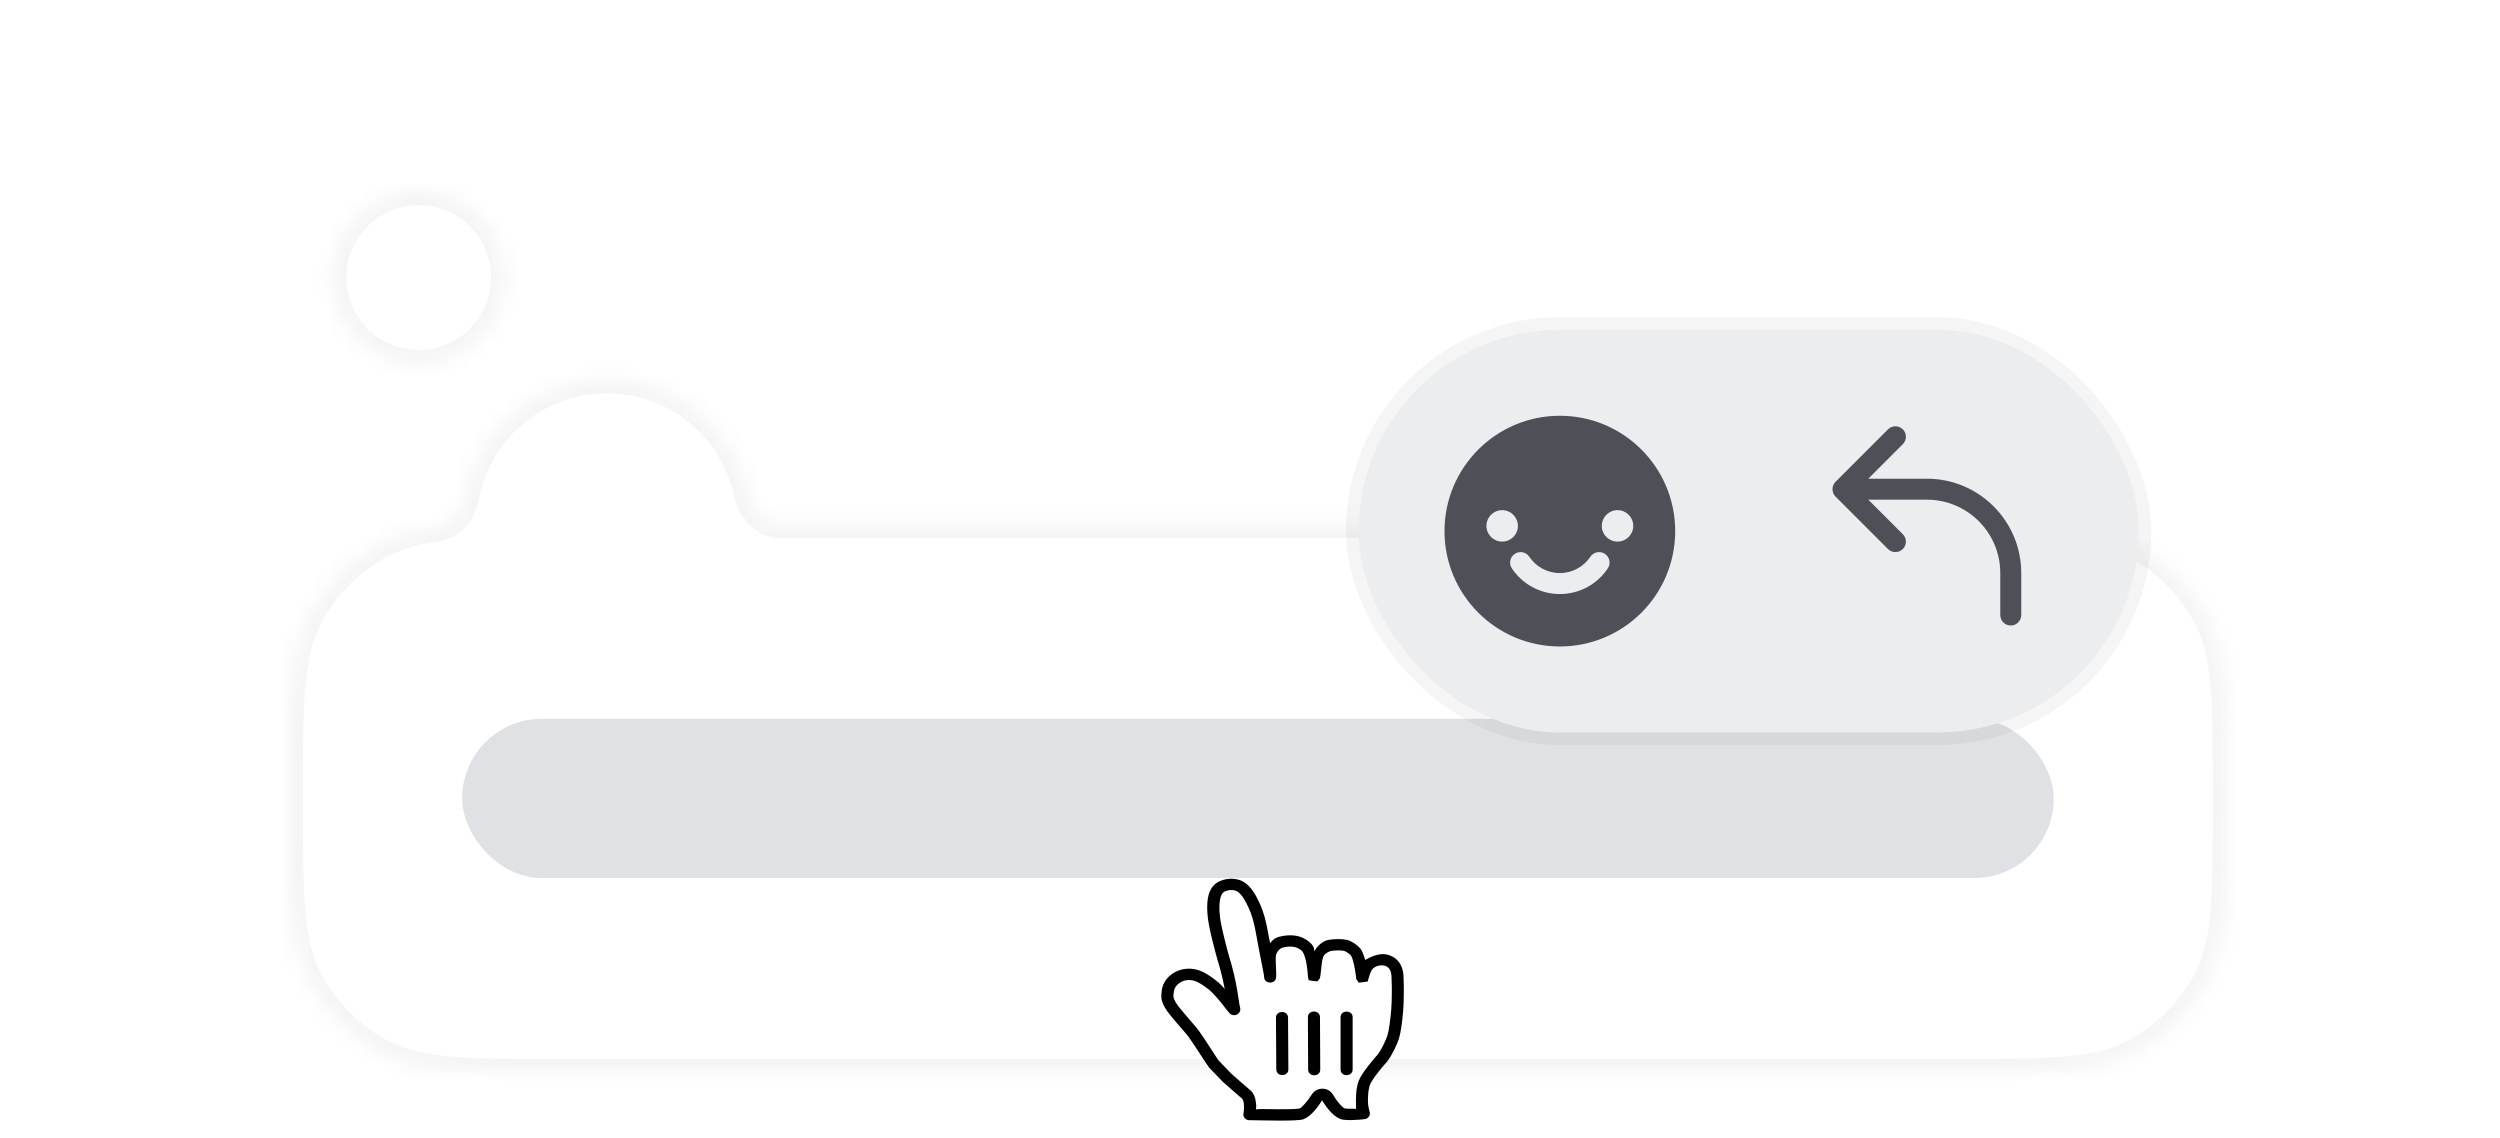 <svg width="156" height="71" viewBox="0 0 156 71" fill="none" xmlns="http://www.w3.org/2000/svg">
<g filter="url(#filter0_d_15926_57443)">
<mask id="path-1-inside-1_15926_57443" fill="white">
<path fill-rule="evenodd" clip-rule="evenodd" d="M28.644 21.215C25.995 22.604 22.721 21.584 21.331 18.935C19.942 16.286 20.962 13.012 23.611 11.622C26.26 10.232 29.534 11.253 30.924 13.902C32.314 16.551 31.293 19.825 28.644 21.215ZM18 48.921C18 43.024 18 40.075 19.117 37.809C20.172 35.67 21.904 33.939 24.043 32.884C24.924 32.449 25.909 32.183 27.131 32.021C28.086 31.894 28.817 31.101 28.989 30.154C29.471 27.514 31.118 25.115 33.678 23.772C38.093 21.456 43.549 23.157 45.866 27.572C46.272 28.347 46.555 29.154 46.721 29.971C46.92 30.949 47.71 31.766 48.708 31.766H121.833C127.731 31.766 130.68 31.766 132.946 32.884C135.085 33.939 136.816 35.67 137.871 37.809C138.989 40.075 138.989 43.024 138.989 48.921C138.989 54.819 138.989 57.768 137.871 60.034C136.816 62.173 135.085 63.904 132.946 64.959C130.68 66.076 127.731 66.076 121.834 66.076H35.155C29.257 66.076 26.308 66.076 24.043 64.959C21.904 63.904 20.172 62.173 19.117 60.034C18 57.768 18 54.819 18 48.921Z"/>
</mask>
<path fill-rule="evenodd" clip-rule="evenodd" d="M28.644 21.215C25.995 22.604 22.721 21.584 21.331 18.935C19.942 16.286 20.962 13.012 23.611 11.622C26.26 10.232 29.534 11.253 30.924 13.902C32.314 16.551 31.293 19.825 28.644 21.215ZM18 48.921C18 43.024 18 40.075 19.117 37.809C20.172 35.67 21.904 33.939 24.043 32.884C24.924 32.449 25.909 32.183 27.131 32.021C28.086 31.894 28.817 31.101 28.989 30.154C29.471 27.514 31.118 25.115 33.678 23.772C38.093 21.456 43.549 23.157 45.866 27.572C46.272 28.347 46.555 29.154 46.721 29.971C46.92 30.949 47.71 31.766 48.708 31.766H121.833C127.731 31.766 130.68 31.766 132.946 32.884C135.085 33.939 136.816 35.67 137.871 37.809C138.989 40.075 138.989 43.024 138.989 48.921C138.989 54.819 138.989 57.768 137.871 60.034C136.816 62.173 135.085 63.904 132.946 64.959C130.68 66.076 127.731 66.076 121.834 66.076H35.155C29.257 66.076 26.308 66.076 24.043 64.959C21.904 63.904 20.172 62.173 19.117 60.034C18 57.768 18 54.819 18 48.921Z" fill="white"/>
<path d="M21.331 18.935L20.532 19.354H20.532L21.331 18.935ZM28.644 21.215L29.064 22.014H29.064L28.644 21.215ZM23.611 11.622L23.192 10.823L23.192 10.823L23.611 11.622ZM30.924 13.902L31.723 13.482V13.482L30.924 13.902ZM19.117 37.809L18.308 37.41H18.308L19.117 37.809ZM24.043 32.884L23.643 32.074H23.643L24.043 32.884ZM33.678 23.772L34.097 24.572L33.678 23.772ZM45.866 27.572L45.066 27.991L45.866 27.572ZM132.946 32.884L132.547 33.694L132.946 32.884ZM137.871 37.809L138.681 37.41L137.871 37.809ZM137.871 60.034L138.681 60.433L137.871 60.034ZM132.946 64.959L132.547 64.149L132.946 64.959ZM24.043 64.959L23.643 65.769L24.043 64.959ZM19.117 60.034L18.308 60.433H18.308L19.117 60.034ZM46.721 29.971L45.836 30.151L46.721 29.971ZM27.131 32.021L27.012 31.126L27.131 32.021ZM28.989 30.154L28.101 29.992L28.989 30.154ZM20.532 19.354C22.153 22.445 25.973 23.636 29.064 22.014L28.224 20.415C26.017 21.573 23.289 20.723 22.131 18.515L20.532 19.354ZM23.192 10.823C20.101 12.444 18.91 16.264 20.532 19.354L22.131 18.515C20.973 16.308 21.823 13.58 24.031 12.422L23.192 10.823ZM31.723 13.482C30.102 10.392 26.282 9.201 23.192 10.823L24.031 12.422C26.238 11.264 28.966 12.114 30.124 14.321L31.723 13.482ZM29.064 22.014C32.154 20.393 33.345 16.573 31.723 13.482L30.124 14.321C31.282 16.529 30.432 19.257 28.224 20.415L29.064 22.014ZM18.308 37.41C17.677 38.688 17.384 40.12 17.24 41.932C17.096 43.733 17.097 45.987 17.097 48.921H18.903C18.903 45.958 18.904 43.788 19.04 42.075C19.175 40.371 19.44 39.196 19.927 38.208L18.308 37.41ZM23.643 32.074C21.326 33.217 19.45 35.092 18.308 37.41L19.927 38.208C20.894 36.248 22.481 34.66 24.442 33.694L23.643 32.074ZM27.012 31.126C25.725 31.297 24.638 31.583 23.643 32.074L24.442 33.694C25.21 33.315 26.093 33.07 27.25 32.916L27.012 31.126ZM29.878 30.316C30.311 27.938 31.794 25.78 34.097 24.572L33.258 22.973C30.442 24.45 28.63 27.091 28.101 29.992L29.878 30.316ZM34.097 24.572C38.071 22.487 42.981 24.018 45.066 27.991L46.665 27.152C44.117 22.296 38.115 20.425 33.258 22.973L34.097 24.572ZM45.066 27.991C45.433 28.69 45.687 29.417 45.836 30.151L47.606 29.791C47.423 28.892 47.112 28.004 46.665 27.152L45.066 27.991ZM121.833 30.863H48.708V32.669H121.833V30.863ZM133.345 32.074C132.067 31.444 130.635 31.15 128.823 31.006C127.021 30.863 124.768 30.863 121.833 30.863V32.669C124.797 32.669 126.967 32.67 128.68 32.806C130.384 32.941 131.559 33.206 132.547 33.694L133.345 32.074ZM138.681 37.41C137.538 35.092 135.663 33.217 133.345 32.074L132.547 33.694C134.507 34.66 136.094 36.248 137.061 38.208L138.681 37.41ZM139.892 48.921C139.892 45.987 139.892 43.733 139.749 41.932C139.605 40.12 139.311 38.688 138.681 37.41L137.061 38.208C137.548 39.196 137.813 40.371 137.949 42.075C138.085 43.788 138.086 45.958 138.086 48.921H139.892ZM138.681 60.433C139.311 59.155 139.605 57.723 139.749 55.911C139.892 54.109 139.892 51.856 139.892 48.921H138.086C138.086 51.885 138.085 54.054 137.949 55.768C137.813 57.472 137.548 58.647 137.061 59.635L138.681 60.433ZM133.345 65.769C135.663 64.626 137.538 62.751 138.681 60.433L137.061 59.635C136.094 61.595 134.507 63.182 132.547 64.149L133.345 65.769ZM121.834 66.979C124.768 66.979 127.021 66.98 128.823 66.837C130.635 66.693 132.067 66.399 133.345 65.769L132.547 64.149C131.559 64.636 130.384 64.901 128.68 65.037C126.967 65.173 124.797 65.174 121.834 65.174V66.979ZM35.155 66.979H121.834V65.174H35.155V66.979ZM23.643 65.769C24.922 66.399 26.354 66.693 28.165 66.837C29.967 66.98 32.221 66.979 35.155 66.979V65.174C32.192 65.174 30.022 65.173 28.308 65.037C26.605 64.901 25.43 64.636 24.442 64.149L23.643 65.769ZM18.308 60.433C19.45 62.751 21.326 64.626 23.643 65.769L24.442 64.149C22.481 63.182 20.894 61.595 19.927 59.635L18.308 60.433ZM17.097 48.921C17.097 51.856 17.096 54.109 17.24 55.911C17.384 57.723 17.677 59.155 18.308 60.433L19.927 59.635C19.44 58.647 19.175 57.472 19.04 55.768C18.904 54.054 18.903 51.885 18.903 48.921H17.097ZM45.836 30.151C46.098 31.439 47.177 32.669 48.708 32.669V30.863C48.243 30.863 47.742 30.459 47.606 29.791L45.836 30.151ZM27.25 32.916C28.647 32.731 29.645 31.591 29.878 30.316L28.101 29.992C27.988 30.61 27.524 31.058 27.012 31.126L27.25 32.916Z" fill="black" fill-opacity="0.04" mask="url(#path-1-inside-1_15926_57443)"/>
<rect x="28.836" y="43.955" width="99.319" height="9.932" rx="4.966" fill="#80848E" fill-opacity="0.24"/>
</g>
<g filter="url(#filter1_d_15926_57443)">
<rect x="84.773" y="19.794" width="48.684" height="25.127" rx="12.563" fill="#EBEDEF"/>
<rect x="84.381" y="19.401" width="49.469" height="25.912" rx="12.956" stroke="black" stroke-opacity="0.04" stroke-width="0.785"/>
<path fill-rule="evenodd" clip-rule="evenodd" d="M97.335 39.555C101.31 39.555 104.532 36.332 104.532 32.357C104.532 28.382 101.31 25.159 97.335 25.159C93.359 25.159 90.137 28.382 90.137 32.357C90.137 36.332 93.359 39.555 97.335 39.555ZM93.736 33.011C94.278 33.011 94.717 32.572 94.717 32.03C94.717 31.488 94.278 31.048 93.736 31.048C93.194 31.048 92.754 31.488 92.754 32.03C92.754 32.572 93.194 33.011 93.736 33.011ZM100.933 33.011C101.476 33.011 101.915 32.572 101.915 32.03C101.915 31.488 101.476 31.048 100.933 31.048C100.391 31.048 99.952 31.488 99.952 32.03C99.952 32.572 100.391 33.011 100.933 33.011ZM94.522 33.776C94.822 33.575 95.228 33.656 95.43 33.956C95.841 34.572 96.541 34.974 97.335 34.974C98.128 34.974 98.828 34.572 99.239 33.956C99.441 33.656 99.847 33.575 100.147 33.776C100.448 33.977 100.528 34.384 100.327 34.684C99.683 35.647 98.583 36.283 97.335 36.283C96.086 36.283 94.987 35.647 94.342 34.684C94.141 34.384 94.222 33.977 94.522 33.776Z" fill="#4E5058"/>
<path d="M114.539 29.278C114.284 29.533 114.284 29.948 114.539 30.203L117.811 33.475C118.067 33.73 118.481 33.73 118.736 33.475C118.992 33.219 118.992 32.805 118.736 32.55L116.582 30.395H120.237C122.766 30.395 124.817 32.446 124.817 34.975V37.593C124.817 37.954 125.11 38.247 125.472 38.247C125.833 38.247 126.126 37.954 126.126 37.593V34.975C126.126 31.723 123.489 29.086 120.237 29.086H116.582L118.736 26.931C118.992 26.676 118.992 26.262 118.736 26.006C118.481 25.751 118.067 25.751 117.811 26.006L114.539 29.278Z" fill="#4E5058"/>
</g>
<path fill-rule="evenodd" clip-rule="evenodd" d="M76.305 67.506C76.456 67.633 76.56 67.725 76.882 68.012C77.198 68.293 77.351 68.426 77.49 68.537C77.549 68.583 77.598 68.706 77.618 68.888C77.634 69.039 77.628 69.207 77.609 69.368C77.602 69.424 77.595 69.464 77.592 69.484C77.55 69.699 77.725 69.898 77.959 69.9C78.169 69.902 78.331 69.905 78.76 69.912C78.867 69.914 78.867 69.914 78.975 69.916C80.141 69.934 80.737 69.929 81.164 69.879C81.621 69.825 82.092 69.308 82.499 68.659C82.843 69.233 83.322 69.794 83.804 69.867C83.958 69.89 84.143 69.897 84.358 69.892C84.519 69.889 84.688 69.879 84.859 69.865C84.989 69.854 85.091 69.843 85.153 69.835C85.38 69.808 85.529 69.598 85.468 69.391C85.455 69.347 85.434 69.264 85.412 69.161C85.388 69.041 85.37 68.925 85.362 68.818C85.357 68.751 85.356 68.689 85.359 68.636C85.365 68.544 85.367 68.493 85.369 68.374C85.37 68.329 85.37 68.329 85.372 68.29C85.377 68.163 85.395 68.043 85.454 67.779C85.48 67.665 85.602 67.447 85.796 67.176C85.853 67.096 85.916 67.011 85.984 66.925C86.111 66.76 86.249 66.594 86.387 66.434C86.469 66.339 86.533 66.267 86.568 66.229C86.866 65.829 87.183 65.174 87.3 64.791C87.412 64.424 87.502 63.746 87.557 63.08C87.587 62.703 87.598 62.398 87.598 61.92C87.598 61.837 87.598 61.837 87.598 61.767C87.599 61.654 87.599 61.611 87.598 61.558C87.597 61.414 87.593 61.27 87.578 60.904C87.546 60.138 87.097 59.642 86.437 59.546C85.875 59.465 85.191 59.903 85.191 59.903C85.191 59.903 85.039 59.41 84.936 59.258C84.769 59.014 84.339 58.702 84.01 58.641C83.672 58.58 83.271 58.587 82.903 58.648C82.581 58.702 82.26 58.972 82.074 59.263C81.941 59.471 82.066 59.252 81.933 59.037C81.749 58.741 81.32 58.476 80.912 58.398C80.567 58.331 80.171 58.356 79.809 58.457C79.344 58.588 79.269 58.92 79.251 58.825C79.189 58.506 79.183 58.527 79.145 58.299C79.001 57.456 78.841 56.872 78.598 56.363C78.612 56.392 78.509 56.172 78.471 56.096C78.406 55.965 78.342 55.847 78.27 55.732C78.051 55.38 77.799 55.117 77.483 54.967C76.935 54.707 76.113 54.833 75.723 55.26C75.336 55.683 75.272 56.392 75.369 57.268C75.407 57.609 75.537 58.23 75.655 58.689C75.697 58.849 75.734 58.994 75.801 59.263C75.812 59.309 75.812 59.309 75.824 59.354C75.876 59.557 75.922 59.725 75.976 59.908C75.97 59.889 76.074 60.232 76.096 60.308C76.103 60.334 76.103 60.334 76.11 60.359C76.151 60.504 76.191 60.66 76.254 60.921C76.288 61.065 76.322 61.218 76.355 61.38C76.444 61.823 76.444 61.731 76.358 61.636C76.299 61.571 76.243 61.512 76.189 61.457C76.089 61.356 75.997 61.272 75.909 61.205C75.272 60.716 74.881 60.499 74.344 60.452C73.465 60.373 72.629 60.956 72.504 61.742C72.427 62.224 72.452 62.446 72.689 62.872C72.82 63.102 73.042 63.38 73.455 63.859C73.48 63.888 73.48 63.888 73.506 63.917C74.013 64.503 74.068 64.568 74.189 64.732C74.515 65.176 75.308 66.449 75.453 66.62L76.305 67.506Z" fill="black"/>
<path fill-rule="evenodd" clip-rule="evenodd" d="M74.096 63.471C74.07 63.443 74.07 63.443 74.046 63.414C73.666 62.974 73.458 62.713 73.361 62.541C73.207 62.266 73.198 62.192 73.254 61.846C73.319 61.438 73.788 61.111 74.277 61.155C74.616 61.185 74.911 61.348 75.437 61.751C75.493 61.795 75.562 61.857 75.641 61.937C75.687 61.984 75.736 62.036 75.789 62.094C75.869 62.182 76.138 62.49 76.098 62.446C76.157 62.511 76.199 62.562 76.246 62.625C76.341 62.752 76.394 62.822 76.466 62.912C76.433 62.87 76.682 63.193 76.735 63.24C77.015 63.491 77.42 63.28 77.395 62.946C77.391 62.89 77.377 62.83 77.348 62.725C77.232 61.953 77.192 61.705 77.1 61.248C77.065 61.078 77.03 60.917 76.994 60.765C76.929 60.496 76.887 60.332 76.843 60.177C76.835 60.15 76.835 60.15 76.828 60.123C76.804 60.043 76.7 59.694 76.707 59.718C76.655 59.544 76.612 59.384 76.561 59.189C76.55 59.144 76.55 59.144 76.539 59.099C76.472 58.832 76.434 58.683 76.392 58.522C76.281 58.092 76.157 57.497 76.124 57.195C76.048 56.513 76.1 55.938 76.3 55.719C76.457 55.548 76.9 55.479 77.147 55.597C77.309 55.674 77.471 55.843 77.624 56.088C77.682 56.181 77.736 56.281 77.792 56.393C77.826 56.461 77.926 56.675 77.914 56.651C78.126 57.094 78.271 57.622 78.405 58.41C78.444 58.643 78.493 58.908 78.556 59.231C78.575 59.327 78.575 59.327 78.594 59.422C78.897 60.963 78.874 60.847 78.879 60.969C78.894 61.418 79.6 61.428 79.632 60.981C79.641 60.839 79.638 60.712 79.62 60.348C79.618 60.297 79.618 60.297 79.615 60.245C79.6 59.91 79.601 59.717 79.622 59.607C79.661 59.407 79.852 59.183 80.029 59.134C80.276 59.065 80.548 59.047 80.765 59.089C80.973 59.129 81.216 59.279 81.286 59.392C81.37 59.527 81.442 59.734 81.497 59.99C81.541 60.197 81.572 60.419 81.594 60.656C81.6 60.729 81.605 60.786 81.611 60.88C81.614 60.92 81.614 60.92 81.617 60.952C81.619 60.969 81.619 60.969 81.623 60.995C81.626 61.013 81.626 61.013 81.64 61.058C81.647 61.188 81.647 61.188 82.204 61.236C82.37 61.048 82.37 61.048 82.365 61.015C82.392 60.904 82.409 60.779 82.433 60.546C82.448 60.394 82.456 60.319 82.465 60.242C82.502 59.921 82.549 59.718 82.606 59.628C82.677 59.517 82.927 59.362 83.04 59.343C83.322 59.296 83.631 59.291 83.87 59.334C83.978 59.354 84.243 59.545 84.305 59.637C84.433 59.827 84.558 60.439 84.629 61.047C84.618 61.087 84.618 61.087 84.79 61.318C85.384 61.254 85.384 61.254 85.367 61.154C85.382 61.118 85.395 61.077 85.413 61.012C85.455 60.862 85.483 60.775 85.525 60.677C85.554 60.609 85.585 60.551 85.616 60.505C85.737 60.326 86.051 60.204 86.326 60.244C86.622 60.287 86.811 60.495 86.829 60.931C86.844 61.289 86.848 61.427 86.849 61.563C86.849 61.612 86.849 61.653 86.849 61.765C86.849 61.835 86.849 61.835 86.849 61.92C86.849 62.38 86.838 62.667 86.81 63.026C86.759 63.642 86.673 64.291 86.58 64.597C86.485 64.908 86.201 65.493 85.977 65.797C85.961 65.811 85.893 65.888 85.805 65.989C85.66 66.157 85.515 66.333 85.378 66.508C85.305 66.602 85.237 66.694 85.174 66.782C84.929 67.125 84.772 67.405 84.721 67.634C84.654 67.933 84.63 68.091 84.623 68.262C84.621 68.311 84.621 68.311 84.62 68.358C84.618 68.469 84.616 68.514 84.611 68.595C84.606 68.681 84.607 68.772 84.615 68.868C84.625 69.005 84.615 69.193 84.615 69.193C84.615 69.193 84.487 69.182 84.345 69.185C84.172 69.189 84.028 69.183 83.928 69.168C83.784 69.147 83.396 68.691 83.197 68.336C82.894 67.793 82.156 67.819 81.854 68.299C81.581 68.734 81.191 69.163 81.075 69.177C80.698 69.221 80.115 69.226 78.993 69.208C78.885 69.207 78.885 69.207 78.778 69.205C78.347 69.198 78.363 69.266 78.372 69.193C78.397 68.986 78.395 69.024 78.372 68.817C78.335 68.469 78.22 68.185 77.981 67.997C77.858 67.898 77.71 67.77 77.414 67.506C77.075 67.204 76.969 67.11 76.838 67.003L76.032 66.163C75.944 66.057 75.168 64.812 74.814 64.33C74.676 64.143 74.624 64.082 74.096 63.471ZM83.651 63.475V66.734C83.651 67.206 84.405 67.206 84.405 66.734V63.475C84.405 63.004 83.651 63.004 83.651 63.475ZM81.613 63.474L81.629 66.746C81.632 67.218 82.385 67.214 82.383 66.743L82.367 63.471C82.365 63 81.611 63.003 81.613 63.474ZM80.395 66.728L80.374 63.5C80.371 63.029 79.617 63.033 79.62 63.504L79.641 66.733C79.645 67.204 80.398 67.199 80.395 66.728Z" fill="white"/>
<defs>
<filter id="filter0_d_15926_57443" x="14.388" y="8.291" width="128.211" height="62.3" filterUnits="userSpaceOnUse" color-interpolation-filters="sRGB">
<feFlood flood-opacity="0" result="BackgroundImageFix"/>
<feColorMatrix in="SourceAlpha" type="matrix" values="0 0 0 0 0 0 0 0 0 0 0 0 0 0 0 0 0 0 127 0" result="hardAlpha"/>
<feOffset dy="0.903"/>
<feGaussianBlur stdDeviation="1.806"/>
<feColorMatrix type="matrix" values="0 0 0 0 0 0 0 0 0 0 0 0 0 0 0 0 0 0 0.14 0"/>
<feBlend mode="normal" in2="BackgroundImageFix" result="effect1_dropShadow_15926_57443"/>
<feBlend mode="normal" in="SourceGraphic" in2="effect1_dropShadow_15926_57443" result="shape"/>
</filter>
<filter id="filter1_d_15926_57443" x="80.847" y="16.653" width="56.536" height="32.979" filterUnits="userSpaceOnUse" color-interpolation-filters="sRGB">
<feFlood flood-opacity="0" result="BackgroundImageFix"/>
<feColorMatrix in="SourceAlpha" type="matrix" values="0 0 0 0 0 0 0 0 0 0 0 0 0 0 0 0 0 0 127 0" result="hardAlpha"/>
<feOffset dy="0.785"/>
<feGaussianBlur stdDeviation="1.57"/>
<feColorMatrix type="matrix" values="0 0 0 0 0 0 0 0 0 0 0 0 0 0 0 0 0 0 0.14 0"/>
<feBlend mode="normal" in2="BackgroundImageFix" result="effect1_dropShadow_15926_57443"/>
<feBlend mode="normal" in="SourceGraphic" in2="effect1_dropShadow_15926_57443" result="shape"/>
</filter>
</defs>
</svg>
